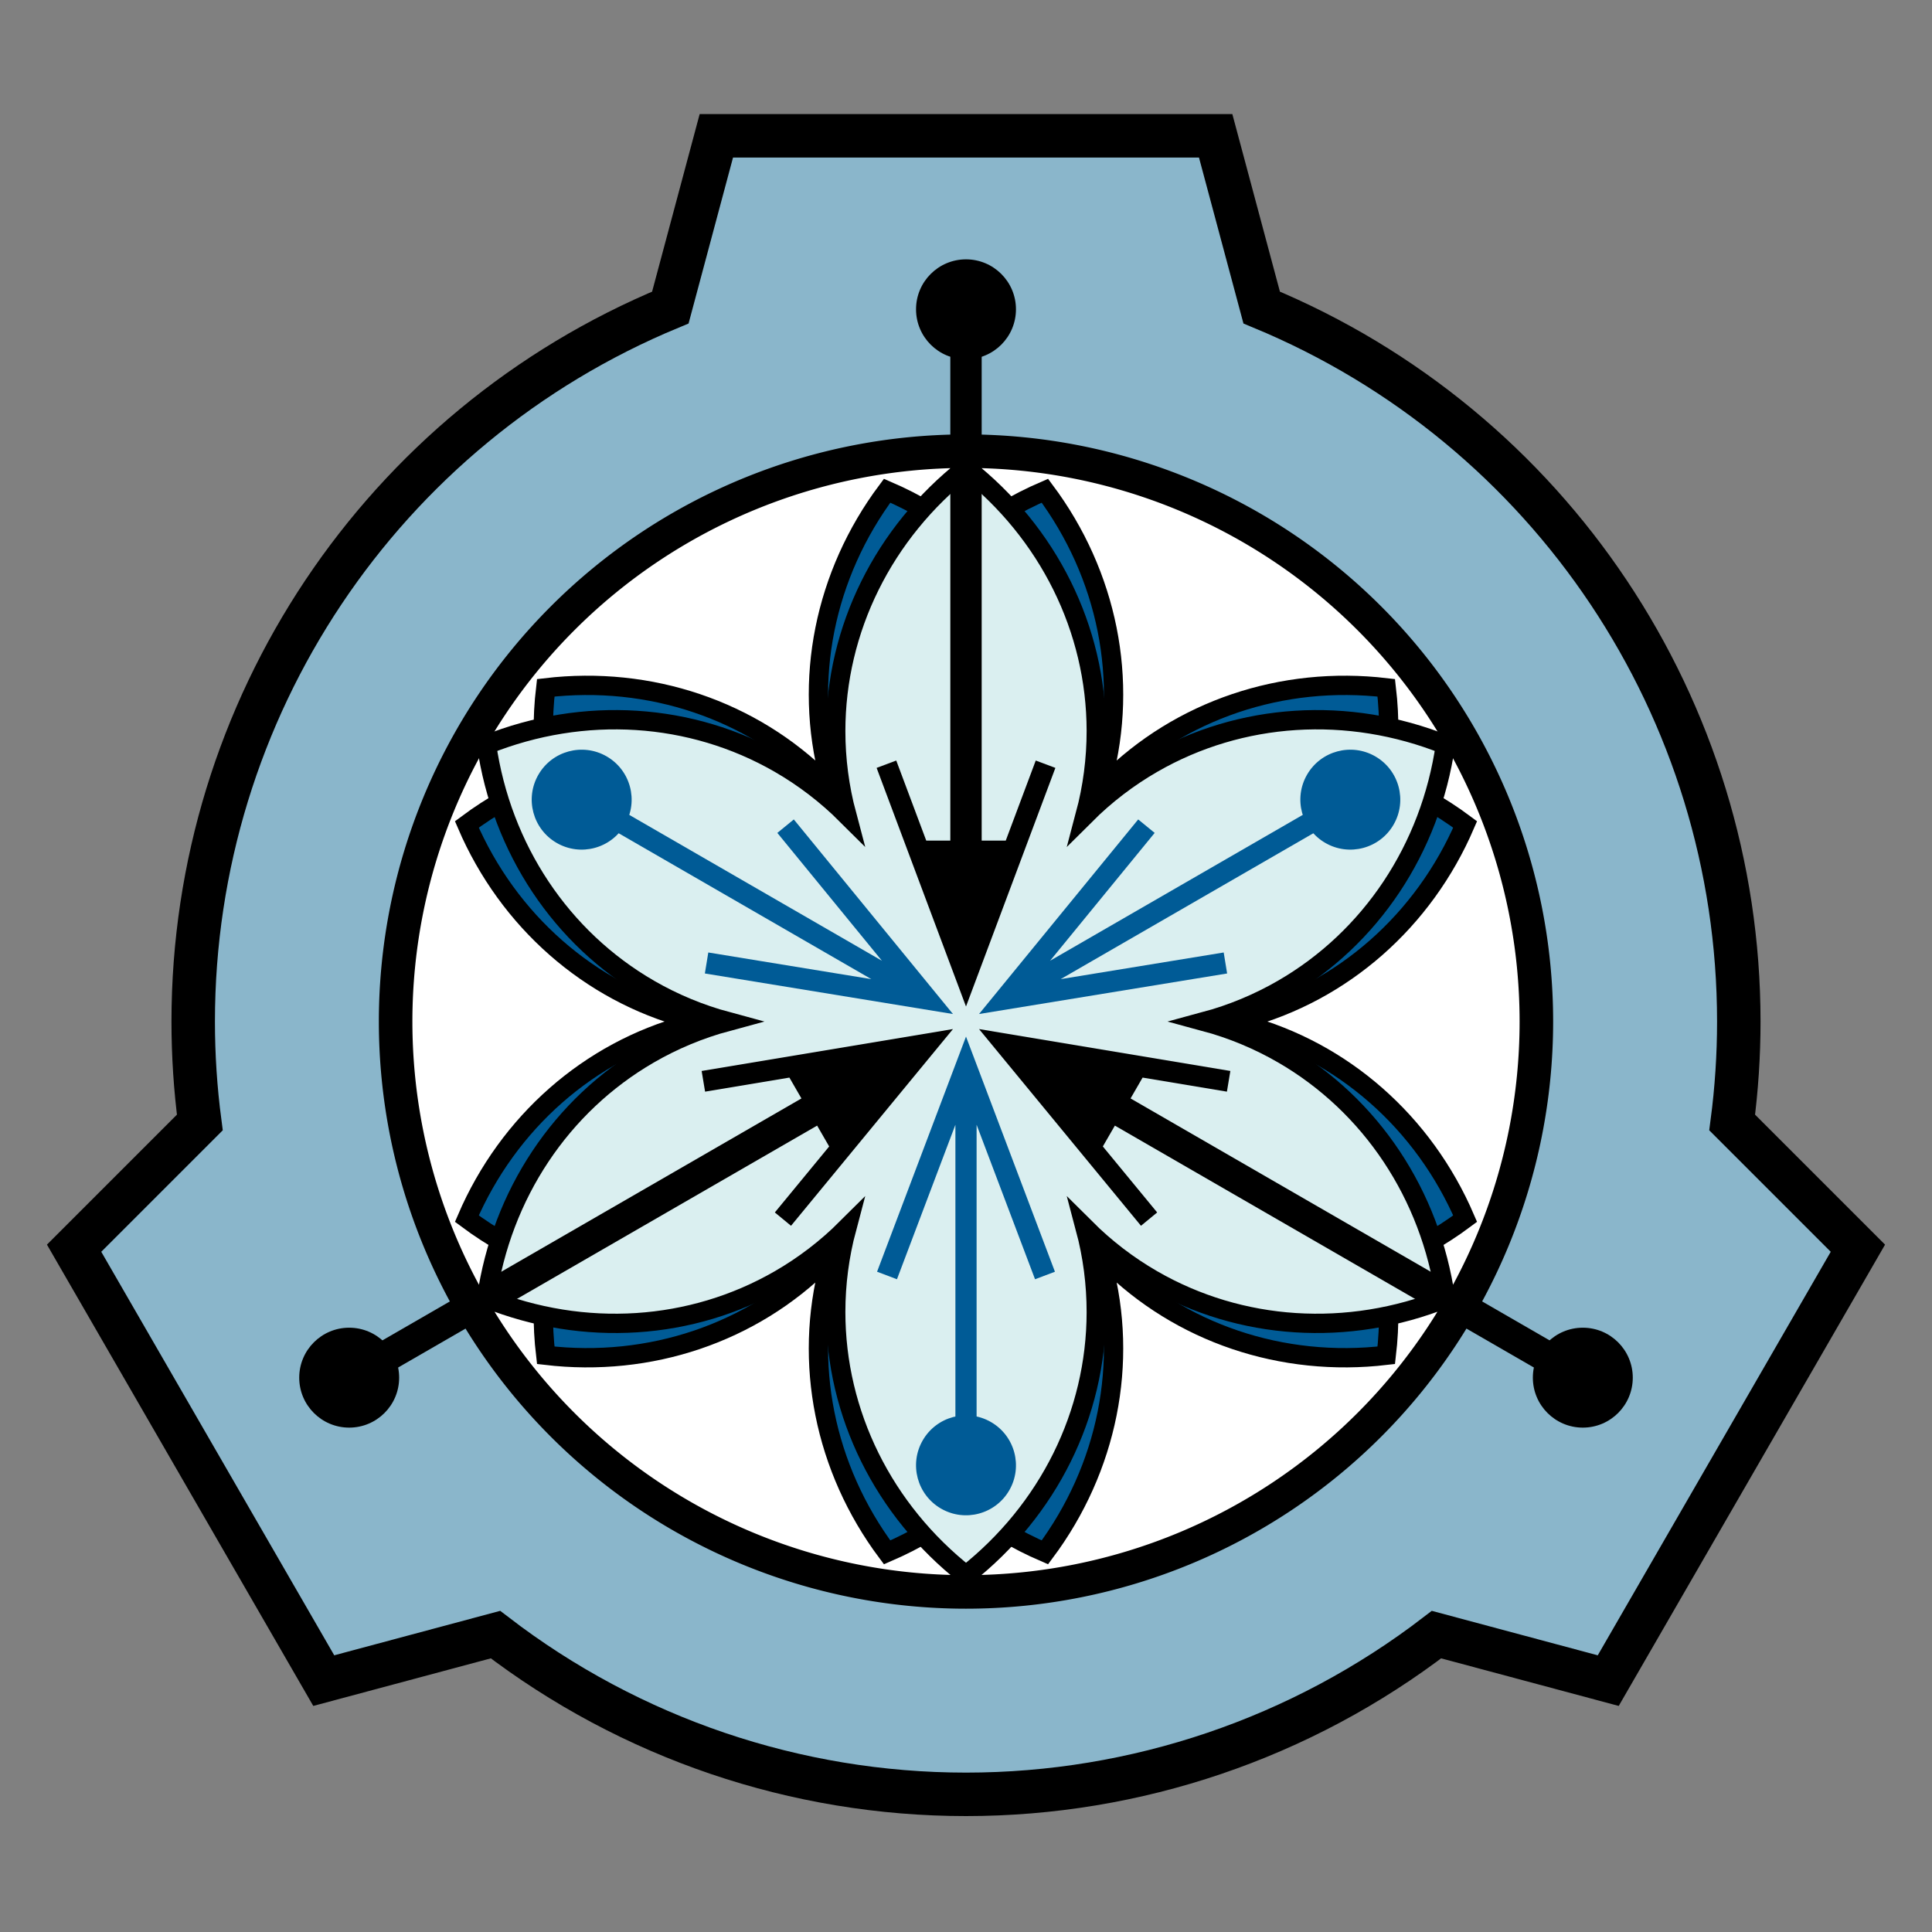 <?xml version="1.0" encoding="UTF-8" standalone="no"?>
<svg
   xmlns:dc="http://purl.org/dc/elements/1.1/"
   xmlns:cc="http://creativecommons.org/ns#"
   xmlns:rdf="http://www.w3.org/1999/02/22-rdf-syntax-ns#"
   xmlns:svg="http://www.w3.org/2000/svg"
   xmlns="http://www.w3.org/2000/svg"
   xmlns:xlink="http://www.w3.org/1999/xlink"
   xmlns:sodipodi="http://sodipodi.sourceforge.net/DTD/sodipodi-0.dtd"
   xmlns:inkscape="http://www.inkscape.org/namespaces/inkscape"
   viewBox="-200 -200 400 400"
   width="400"
   height="400"
   id="svg2"
   version="1.1"
   inkscape:version="1.0 (4035a4fb49, 2020-05-01)"
   sodipodi:docname="scp-logo-zh.svg"
   inkscape:export-filename="scp-logo-zh-400.png"
   inkscape:export-xdpi="96"
   inkscape:export-ydpi="96">
  <rect x="-200" y="-200" width="400" height="400" fill="#808080" stroke="none"/>
  <title
     id="title877">SCP-Logo-ZH</title>
  <defs
     id="defs4" />
  <sodipodi:namedview
     inkscape:window-y="-8"
     inkscape:window-x="1912"
     inkscape:window-height="1417"
     inkscape:window-width="2560"
     lock-margins="true"
     viewbox-height="400"
     viewbox-width="400"
     id="base"
     pagecolor="#ffffff"
     bordercolor="#666666"
     borderopacity="1.0"
     inkscape:pageopacity="0.0"
     inkscape:pageshadow="2"
     inkscape:zoom="2.8284271"
     inkscape:cx="119.60918"
     inkscape:cy="206.82299"
     inkscape:document-units="px"
     inkscape:current-layer="layer1"
     showgrid="false"
     inkscape:showpageshadow="false"
     inkscape:window-maximized="1"
     showguides="false"
     inkscape:guide-bbox="true"
     fit-margin-top="0"
     fit-margin-bottom="0"
     fit-margin-right="0"
     fit-margin-left="0"
     inkscape:snap-global="true"
     inkscape:document-rotation="0"
     inkscape:pagecheckerboard="true"
     inkscape:object-paths="true"
     inkscape:snap-midpoints="true"
     inkscape:snap-intersection-paths="true"
     inkscape:snap-object-midpoints="false"
     inkscape:snap-smooth-nodes="true"
     inkscape:snap-bbox="true"
     inkscape:snap-bbox-midpoints="true" />
  <g
     style="display:inline"
     inkscape:groupmode="layer"
     id="layer2"
     inkscape:label="Background"
     sodipodi:insensitive="true">
    <path
       fill="#8ab6cb"
       transform="translate(-200,-200)"
       id="path1347"
       d="M 148.311,28.119 138.783,63.674 C 78.987,88.434 40.001,146.78 40,211.5 c 1.31e-4,6.989 0.458,13.97 1.371,20.898 l -26.029,26.029 51.689,89.527 35.555,-9.527 C 130.531,359.875 164.773,371.5 200,371.5 c 35.227,1.7e-4 69.469,-11.625 97.414,-33.072 l 35.555,9.527 51.689,-89.527 -26.029,-26.027 C 359.542,225.471 360,218.489 360,211.5 360,146.781 321.011,88.436 261.217,63.674 l -9.527,-35.555 z" />
    <circle
       fill="#fff"
       id="path925"
       cx="-4.5776367e-05"
       cy="11.5"
       r="119.39" />
  </g>
  <g
     inkscape:groupmode="layer"
     id="layer1"
     inkscape:label="Branch Logo">
    <use
       xlink:href="#path872"
       id="use930"
       transform="translate(-127.705,221.191)"
       width="100%"
       height="100%" />
    <use
       xlink:href="#path872"
       id="use928"
       transform="translate(127.705,221.191)"
       width="100%"
       height="100%" />
    <path
       paint-order="stroke markers fill"
       stroke-width="4"
       stroke="#000"
       fill="#005b96"
       id="path1144"
       d="m -16.333,-98.403 c -12.997,17.408 -17.371,39.281 -11.933,59.67 0.227,0.852 0.472,1.7 0.733,2.543 -0.6,-0.647 -1.211,-1.282 -1.836,-1.905 -14.938,-14.903 -36.067,-22.051 -57.641,-19.501 -0.752,6.359 -0.669,12.75 0.249,19.007 -5.877,2.332 -11.452,5.453 -16.582,9.282 8.578,19.959 25.332,34.683 45.707,40.169 0.854,0.23 1.712,0.442 2.574,0.638 -0.862,0.196 -1.72,0.408 -2.574,0.638 -20.376,5.486 -37.13,20.21 -45.707,40.169 5.13,3.83 10.706,6.952 16.582,9.285 -0.918,6.256 -1.002,12.646 -0.249,19.005 21.574,2.551 42.702,-4.597 57.641,-19.501 0.624,-0.623 1.236,-1.258 1.836,-1.905 -0.261,0.843 -0.505,1.691 -0.733,2.543 -5.438,20.389 -1.063,42.261 11.933,59.67 5.883,-2.529 11.374,-5.798 16.333,-9.722 C 4.959,115.605 10.45,118.874 16.333,121.403 29.33,103.994 33.704,82.122 28.266,61.733 28.039,60.881 27.794,60.033 27.534,59.19 c 0.6,0.647 1.211,1.282 1.836,1.905 14.939,14.904 36.068,22.052 57.644,19.501 0.751,-6.359 0.667,-12.748 -0.252,-19.005 5.877,-2.333 11.452,-5.455 16.582,-9.285 -8.578,-19.959 -25.332,-34.683 -45.708,-40.169 -0.854,-0.23 -1.712,-0.442 -2.574,-0.638 0.862,-0.196 1.72,-0.408 2.574,-0.638 20.376,-5.485 37.13,-20.21 45.708,-40.169 -5.13,-3.829 -10.706,-6.95 -16.582,-9.282 0.919,-6.257 1.004,-12.648 0.252,-19.007 -21.575,-2.551 -42.705,4.597 -57.644,19.501 -0.624,0.623 -1.236,1.258 -1.836,1.905 0.261,-0.843 0.505,-1.691 0.733,-2.543 5.438,-20.389 1.063,-42.261 -11.933,-59.67 C 10.45,-95.874 4.959,-92.605 1.1614935e-5,-88.681 -4.959,-92.605 -10.45,-95.874 -16.333,-98.403 Z" />
    <path
       stroke-width="4"
       stroke="#000"
       fill="#daeff0"
       paint-order="stroke markers fill"
       id="path1090"
       d="M 1.1614935e-5,-103.121 C -17.083,-89.685 -26.973,-69.705 -26.973,-48.627 c -1.32e-4,5.848 0.764,11.674 2.273,17.343 -4.174,-4.16 -8.861,-7.747 -13.952,-10.679 -18.243,-10.504 -40.461,-11.915 -60.613,-3.849 3.095,21.513 15.452,40.069 33.707,50.608 5.065,2.924 10.493,5.175 16.158,6.703 -5.69,1.536 -11.141,3.801 -16.225,6.745 -18.218,10.547 -30.549,29.083 -33.64,50.567 20.178,8.076 42.426,6.651 60.68,-3.888 5.066,-2.925 9.729,-6.5 13.885,-10.643 -1.509,5.67 -2.273,11.497 -2.273,17.346 4.93e-4,21.078 9.89,41.057 26.973,54.494 C 17.061,112.702 26.948,92.755 26.973,71.704 c 0.007,-5.875 -0.757,-11.728 -2.273,-17.423 4.156,4.143 8.819,7.718 13.885,10.643 18.254,10.539 40.502,11.964 60.68,3.888 -3.091,-21.485 -15.422,-40.02 -33.64,-50.567 -5.084,-2.943 -10.535,-5.209 -16.225,-6.745 5.665,-1.528 11.093,-3.779 16.158,-6.703 18.255,-10.54 30.613,-29.095 33.707,-50.608 -20.152,-8.066 -42.37,-6.655 -60.613,3.849 -5.091,2.931 -9.777,6.519 -13.952,10.679 1.516,-5.695 2.28,-11.547 2.273,-17.421 -0.025,-21.051 -9.912,-40.997 -26.973,-54.416 z" />
    <path
       fill="#000"
       id="path865"
       d="M -0.046,-110.062 A 121.562,121.562 0 0 0 -121.562,11.531 121.562,121.562 0 0 0 0.015,133.062 121.562,121.562 0 0 0 121.562,11.5 v -0.061 A 121.562,121.562 0 0 0 -0.046,-110.062 Z m 0.003,6.946 A 114.618,114.618 0 0 1 114.617,11.441 v 0.058 A 114.618,114.618 0 0 1 0.015,126.119 114.618,114.618 0 0 1 -114.619,11.528 114.618,114.618 0 0 1 -0.043,-103.116 Z" />
    <circle
       fill="#000"
       r="10.344"
       cy="-135.961"
       cx="6.9303314e-05"
       id="path872" />
    <path
       fill="#000"
       d="m 3.247,-135.96 v 109.994 h 4.985 l 6.208,-16.573 4.065,1.523 L 1.0161493e-4,8.385 -18.505,-41.016 l 4.065,-1.523 6.208,16.573 h 4.985 V -135.96 Z"
       id="path916"
       sodipodi:nodetypes="cccccccccccc" />
    <use
       x="0"
       y="0"
       xlink:href="#path1029"
       id="use932"
       transform="translate(79.569,-137.819)"
       width="100%"
       height="100%" />
    <use
       x="0"
       y="0"
       xlink:href="#path1029"
       id="use934"
       transform="translate(-79.57,-137.818)"
       width="100%"
       height="100%" />
    <use
       x="0"
       y="0"
       xlink:href="#path1031"
       id="use940"
       transform="rotate(-120,9.3878194e-5,11.5)"
       width="100%"
       height="100%" />
    <use
       x="0"
       y="0"
       xlink:href="#path916"
       id="use936"
       transform="rotate(120,1.0602405e-4,11.5)"
       width="100%"
       height="100%" />
    <circle
       fill="#005b96"
       transform="rotate(120)"
       r="10.344"
       cy="-51.69"
       cx="89.529"
       id="path1029" />
    <use
       x="0"
       y="0"
       xlink:href="#path916"
       id="use938"
       transform="rotate(-120,1.0655962e-4,11.5)"
       width="100%"
       height="100%" />
    <path
       fill="#005b96"
       d="m -18.413,63.297 4.12,1.558 12.099,-31.988 1e-5,70.511 h 4.389 V 32.868 l 12.099,31.988 4.12,-1.558 -18.413,-48.682 z"
       id="path1031" />
    <use
       x="0"
       y="0"
       xlink:href="#path1031"
       id="use942"
       transform="rotate(120,9.9119266e-5,11.5)"
       width="100%"
       height="100%" />
  </g>
  <g
     inkscape:groupmode="layer"
     id="layer3"
     inkscape:label="Border"
     style="display:inline"
     sodipodi:insensitive="true">
    <path
       stroke-width="9"
       stroke="#000000"
       fill="none"
       transform="translate(-200,-200)"
       d="M 148.311,28.119 138.787,63.674 C 78.991,88.434 40.001,146.78 40,211.5 c 1.31e-4,6.989 0.458,13.97 1.371,20.898 l -26.029,26.029 51.689,89.527 35.555,-9.527 C 130.531,359.875 164.773,371.5 200,371.5 c 35.227,1.7e-4 69.469,-11.625 97.414,-33.072 l 35.555,9.527 51.689,-89.527 -26.029,-26.027 C 359.542,225.471 360,218.489 360,211.5 360,146.781 321.011,88.436 261.217,63.674 l -9.527,-35.555 z"
       id="path1297" />
  </g>
  <g
     sodipodi:insensitive="true"
     transform="translate(344.994,353.812)"
     inkscape:groupmode="layer"
     id="layer5"
     inkscape:label="Construction points"
     style="display:none;opacity:0.5">
    <path
       id="path1286"
       d="m -344.994,-342.312 5e-5,-183"
       stroke="#ffcc00"
       stroke-width="1" />
    <rect
       y="-552.812"
       x="-543.994"
       height="398"
       width="398"
       id="rect1195"
       fill="none"
       stroke="#000000"
       stroke-width="2"
       stroke-dasharray="4, 12"
       stroke-linecap="square" />
    <circle
       r="160"
       cy="-342.312"
       cx="-344.994"
       id="path1209"
       fill="none"
       stroke="#ff2222"
       stroke-width="1" />
    <path
       d="m -344.994,-342.312 158.483,91.5"
       id="path1329"
       stroke="#ffcc00"
       stroke-width="1" />
    <path
       id="path1333"
       d="m -344.994,-342.312 -158.483,91.5"
       stroke="#ffcc00"
       stroke-width="1" />
    <g
       id="g1151"
       transform="translate(-345.184,-435.134)">
      <circle
         r="24"
         cy="92.821"
         cx="0.19"
         id="path921"
         fill="#ffffff"
         stroke="#000000"
         stroke-width="2" />
      <path
         sodipodi:cx="0.19048867"
         sodipodi:cy="92.821465"
         sodipodi:rx="24"
         sodipodi:ry="24"
         sodipodi:end="1.5707963"
         sodipodi:start="0"
         sodipodi:arc-type="slice"
         sodipodi:type="arc"
         id="path1136"
         d="M 24.19,92.821 A 24,24 0 0 1 0.19,116.821 V 92.821 Z"
         fill="#000000" />
      <path
         transform="scale(-1)"
         id="path1138"
         sodipodi:type="arc"
         sodipodi:arc-type="slice"
         sodipodi:start="0"
         sodipodi:end="1.5707963"
         sodipodi:ry="24"
         sodipodi:rx="24"
         sodipodi:cy="-92.821465"
         sodipodi:cx="-0.19048867"
         d="m 23.81,-92.821 a 24,24 0 0 1 -24,24 v -24 z"
         fill="#000000" />
    </g>
    <g
       transform="matrix(-0.3,0,0,0.3,-344.937,-381.659)"
       id="g1295">
      <circle
         id="circle1289"
         cx="0.19"
         cy="92.821"
         r="24"
         fill="#ffffff"
         stroke="#000000"
         stroke-width="2" />
      <path
         d="M 24.19,92.821 A 24,24 0 0 1 0.19,116.821 V 92.821 Z"
         id="path1291"
         sodipodi:type="arc"
         sodipodi:arc-type="slice"
         sodipodi:start="0"
         sodipodi:end="1.5707963"
         sodipodi:ry="24"
         sodipodi:rx="24"
         sodipodi:cy="92.821465"
         sodipodi:cx="0.19048867"
         fill="#000000" />
      <path
         d="m 23.81,-92.821 a 24,24 0 0 1 -24,24 v -24 z"
         sodipodi:cx="-0.19048867"
         sodipodi:cy="-92.821465"
         sodipodi:rx="24"
         sodipodi:ry="24"
         sodipodi:end="1.5707963"
         sodipodi:start="0"
         sodipodi:arc-type="slice"
         sodipodi:type="arc"
         id="path1293"
         transform="scale(-1)"
         fill="#000000" />
    </g>
  </g>
</svg>
